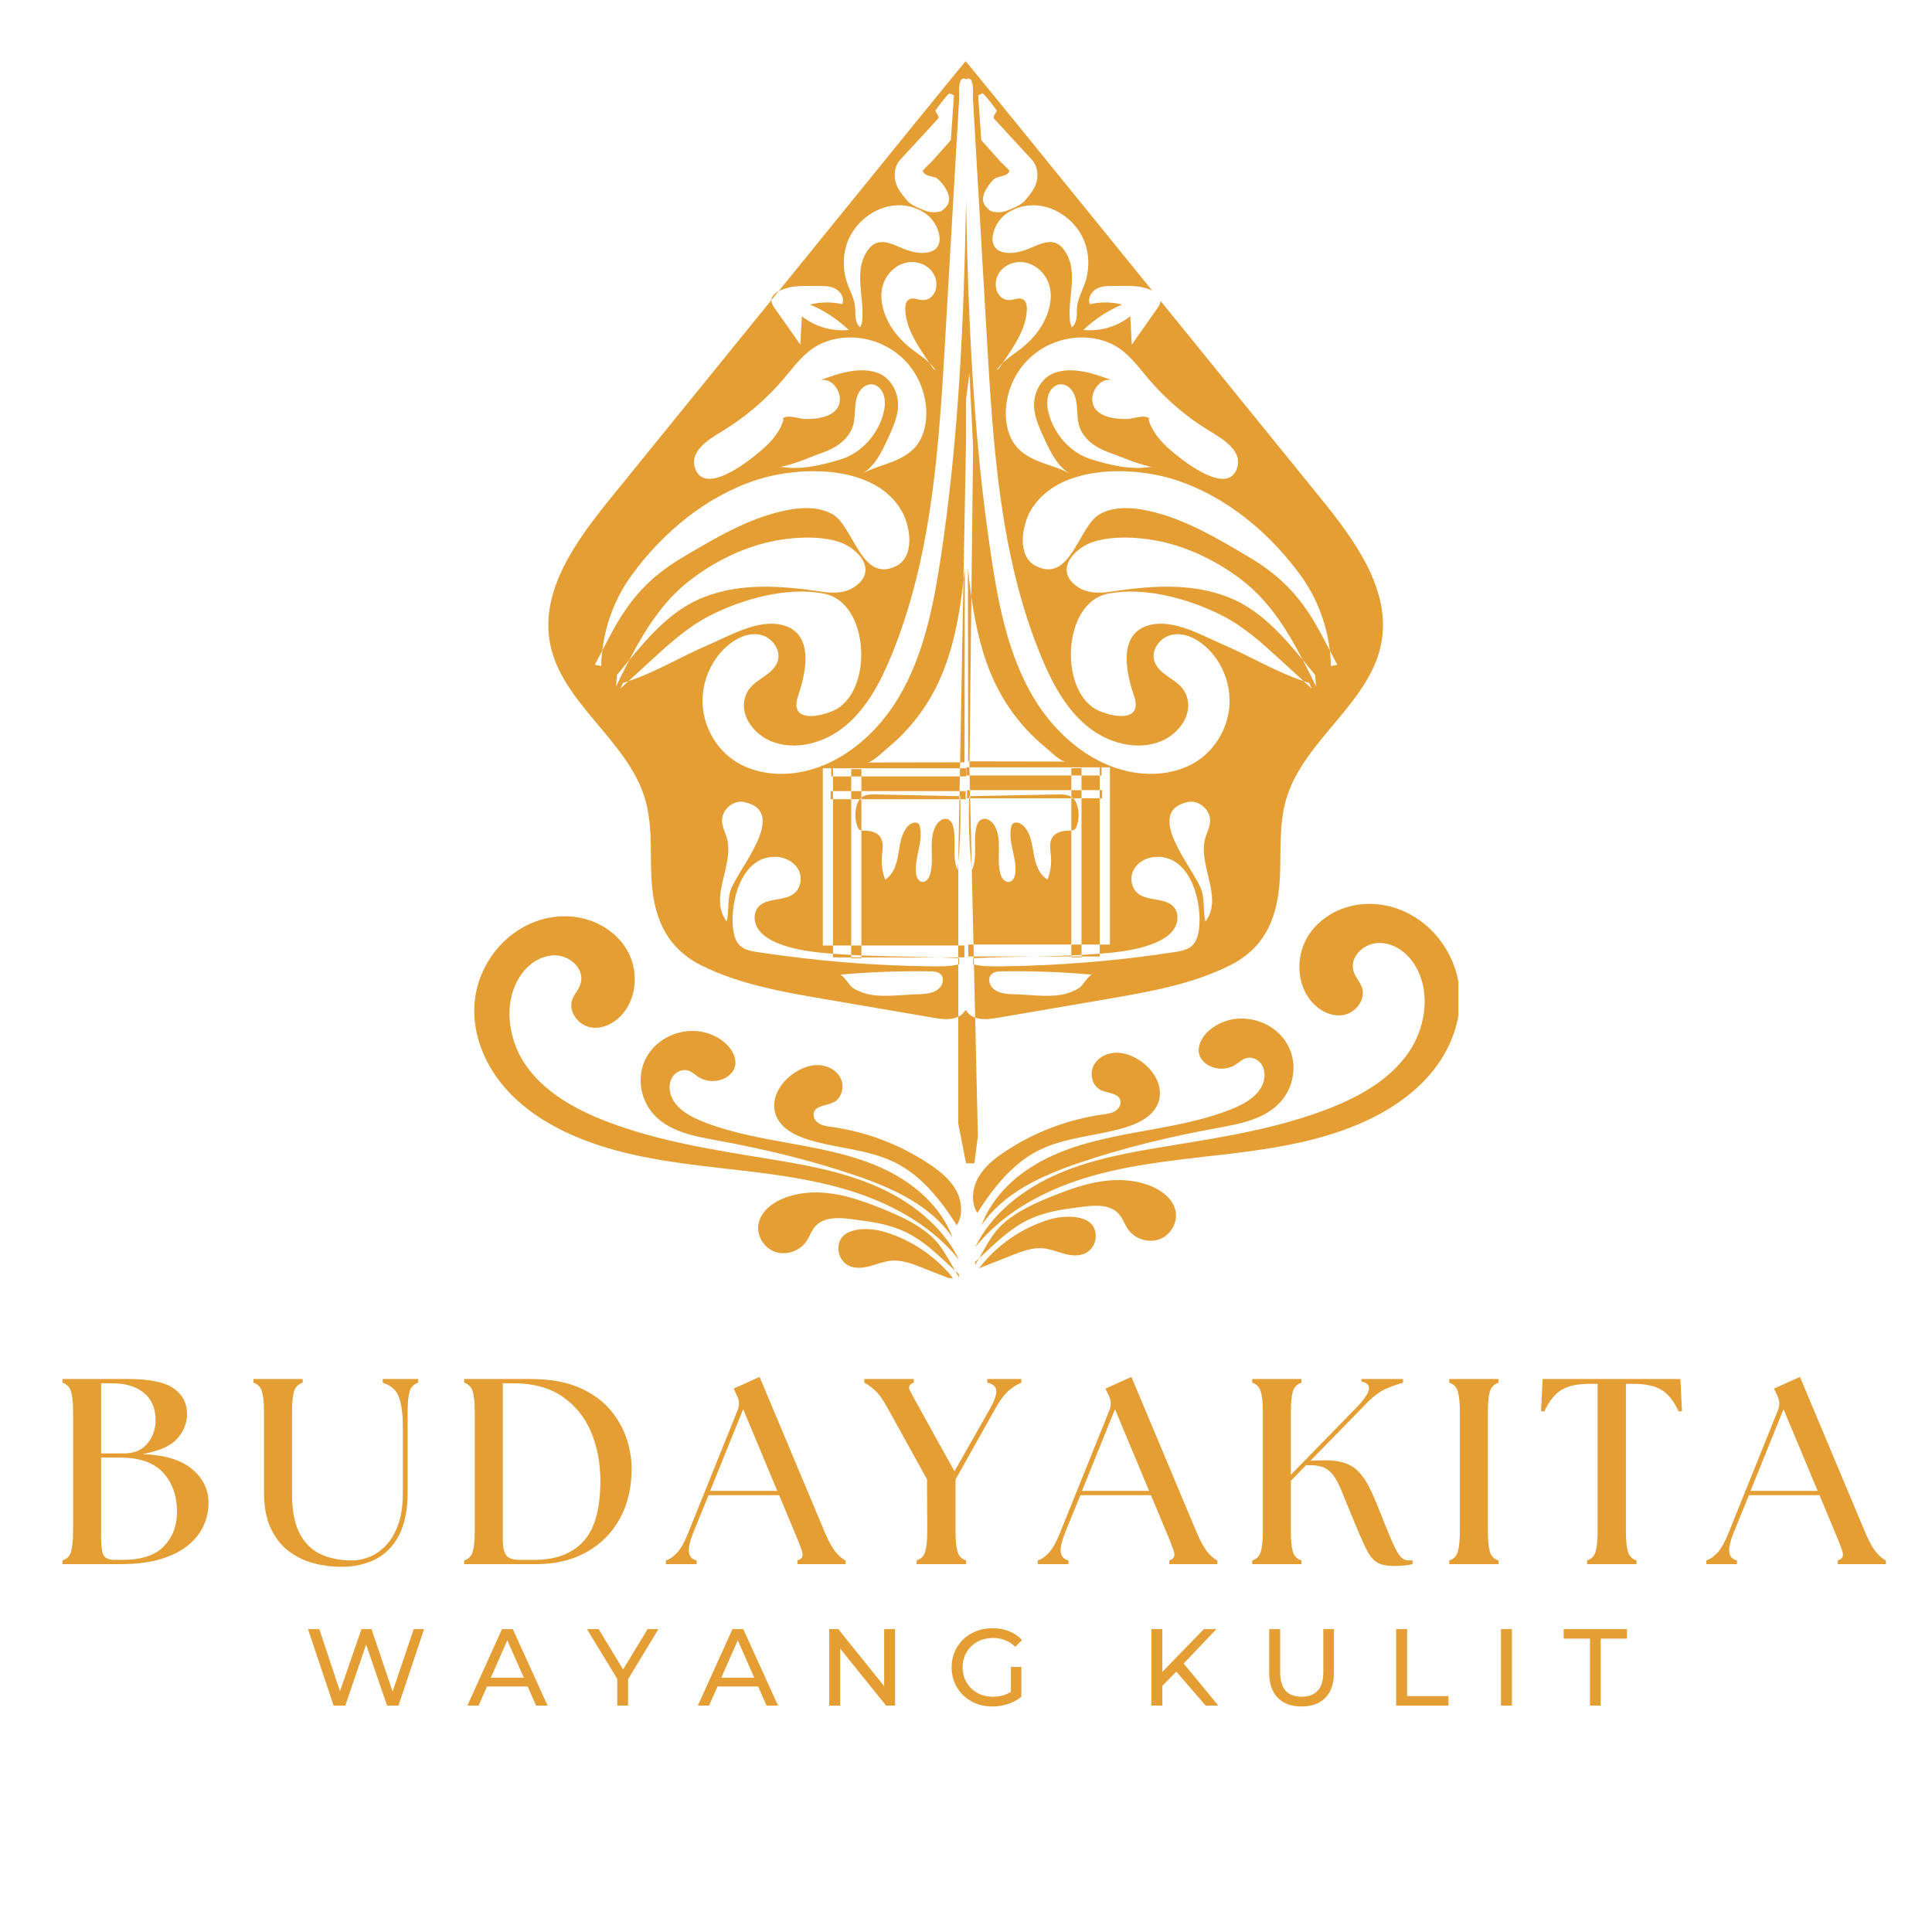 <svg xmlns="http://www.w3.org/2000/svg" xmlns:xlink="http://www.w3.org/1999/xlink" width="500" zoomAndPan="magnify" viewBox="0 0 375 375" height="500" preserveAspectRatio="xMidYMid meet" version="1.2"><defs><clipPath id="245d9e35d1"><rect x="0" width="362" y="0" height="52"/></clipPath><clipPath id="9ceaf79221"><rect x="0" width="268" y="0" height="27"/></clipPath><clipPath id="e14a67ffd4"><path d="M 106 11.832 L 269 11.832 L 269 198 L 106 198 Z M 106 11.832 "/></clipPath><clipPath id="099f01973d"><path d="M 162 238 L 186 238 L 186 248.082 L 162 248.082 Z M 162 238 "/></clipPath><clipPath id="c55f43fe30"><path d="M 189 175 L 283.07 175 L 283.07 243 L 189 243 Z M 189 175 "/></clipPath></defs><g id="67db3b9af9"><g transform="matrix(1,0,0,1,9,263)"><g clip-path="url(#245d9e35d1)"><g style="fill:#e49e33;fill-opacity:1;"><g transform="translate(0.716, 40.6)"><path style="stroke:none" d="M 2.406 0 L 2.406 -0.719 C 3.27 -0.988 3.828 -1.562 4.078 -2.438 C 4.336 -3.312 4.469 -4.672 4.469 -6.516 L 4.469 -29.406 C 4.469 -31.258 4.336 -32.617 4.078 -33.484 C 3.828 -34.359 3.27 -34.938 2.406 -35.219 L 2.406 -35.938 L 15.094 -35.938 C 19.301 -35.938 22.27 -35.328 24 -34.109 C 25.727 -32.891 26.594 -31.238 26.594 -29.156 C 26.594 -27.406 25.957 -25.812 24.688 -24.375 C 23.426 -22.938 21.164 -21.93 17.906 -21.359 C 22.156 -21.211 25.348 -20.266 27.484 -18.516 C 29.617 -16.773 30.707 -14.625 30.75 -12.062 C 30.781 -10.551 30.488 -9.078 29.875 -7.641 C 29.258 -6.203 28.273 -4.91 26.922 -3.766 C 25.566 -2.617 23.785 -1.703 21.578 -1.016 C 19.367 -0.336 16.691 0 13.547 0 Z M 9.906 -5.281 C 9.906 -3.438 10.078 -2.234 10.422 -1.672 C 10.766 -1.109 11.484 -0.828 12.578 -0.828 L 14.016 -0.828 C 17.711 -0.828 20.406 -1.707 22.094 -3.469 C 23.789 -5.227 24.641 -7.457 24.641 -10.156 C 24.641 -13.238 23.75 -15.766 21.969 -17.734 C 20.188 -19.703 17.379 -20.688 13.547 -20.688 L 9.906 -20.688 Z M 9.906 -21.5 L 14.469 -21.5 C 16.352 -21.5 17.828 -22.133 18.891 -23.406 C 19.953 -24.676 20.484 -26.195 20.484 -27.969 C 20.484 -30.227 19.727 -31.984 18.219 -33.234 C 16.719 -34.484 14.648 -35.109 12.016 -35.109 L 9.906 -35.109 Z M 9.906 -21.5 "/></g></g><g style="fill:#e49e33;fill-opacity:1;"><g transform="translate(38.29, 40.6)"><path style="stroke:none" d="M 18.938 0.516 C 17.094 0.516 15.281 0.273 13.5 -0.203 C 11.719 -0.68 10.109 -1.477 8.672 -2.594 C 7.234 -3.707 6.086 -5.188 5.234 -7.031 C 4.379 -8.875 3.953 -11.188 3.953 -13.969 L 3.953 -29.406 C 3.953 -31.258 3.82 -32.617 3.562 -33.484 C 3.312 -34.359 2.758 -34.938 1.906 -35.219 L 1.906 -35.938 L 11.453 -35.938 L 11.453 -35.219 C 10.586 -34.938 10.023 -34.359 9.766 -33.484 C 9.516 -32.617 9.391 -31.258 9.391 -29.406 L 9.391 -13.547 C 9.391 -10.43 9.867 -7.93 10.828 -6.047 C 11.785 -4.172 13.133 -2.812 14.875 -1.969 C 16.625 -1.133 18.664 -0.719 21 -0.719 C 22.094 -0.719 23.211 -0.938 24.359 -1.375 C 25.504 -1.82 26.57 -2.551 27.562 -3.562 C 28.551 -4.57 29.352 -5.914 29.969 -7.594 C 30.594 -9.27 30.906 -11.359 30.906 -13.859 L 30.906 -26.328 C 30.906 -28.422 30.766 -30.066 30.484 -31.266 C 30.211 -32.461 29.785 -33.348 29.203 -33.922 C 28.617 -34.504 27.883 -34.938 27 -35.219 L 27 -35.938 L 33.875 -35.938 L 33.875 -35.219 C 33.02 -34.938 32.461 -34.359 32.203 -33.484 C 31.953 -32.617 31.828 -31.258 31.828 -29.406 L 31.828 -13.969 C 31.828 -10.539 31.27 -7.754 30.156 -5.609 C 29.039 -3.473 27.516 -1.914 25.578 -0.938 C 23.648 0.031 21.438 0.516 18.938 0.516 Z M 18.938 0.516 "/></g></g><g style="fill:#e49e33;fill-opacity:1;"><g transform="translate(78.686, 40.6)"><path style="stroke:none" d="M 2.406 0 L 2.406 -0.719 C 3.27 -0.988 3.828 -1.562 4.078 -2.438 C 4.336 -3.312 4.469 -4.672 4.469 -6.516 L 4.469 -29.406 C 4.469 -31.258 4.336 -32.617 4.078 -33.484 C 3.828 -34.359 3.27 -34.938 2.406 -35.219 L 2.406 -35.938 L 15.25 -35.938 C 18.938 -35.938 22.035 -35.406 24.547 -34.344 C 27.066 -33.281 29.078 -31.883 30.578 -30.156 C 32.086 -28.426 33.188 -26.551 33.875 -24.531 C 34.562 -22.508 34.906 -20.562 34.906 -18.688 C 34.938 -14.988 34.191 -11.734 32.672 -8.922 C 31.148 -6.117 28.992 -3.93 26.203 -2.359 C 23.41 -0.785 20.133 0 16.375 0 Z M 9.906 -4.562 C 9.906 -3.363 10.109 -2.441 10.516 -1.797 C 10.93 -1.148 11.844 -0.828 13.25 -0.828 L 16.016 -0.828 C 20.148 -0.828 23.32 -2.016 25.531 -4.391 C 27.738 -6.766 28.844 -10.691 28.844 -16.172 C 28.844 -19.691 28.227 -22.879 27 -25.734 C 25.77 -28.598 23.91 -30.875 21.422 -32.562 C 18.941 -34.258 15.785 -35.109 11.953 -35.109 L 9.906 -35.109 Z M 9.906 -4.562 "/></g></g><g style="fill:#e49e33;fill-opacity:1;"><g transform="translate(121.341, 40.6)"><path style="stroke:none" d="M -1.078 0 L -1.078 -0.719 C -0.285 -0.988 0.457 -1.516 1.156 -2.297 C 1.852 -3.086 2.547 -4.344 3.234 -6.062 L 12.828 -29.875 C 13.203 -30.832 13.172 -31.754 12.734 -32.641 L 12.062 -34.078 L 17.094 -36.344 L 29.828 -6 C 30.547 -4.32 31.238 -3.086 31.906 -2.297 C 32.57 -1.516 33.195 -0.988 33.781 -0.719 L 33.781 0 L 24.438 0 L 24.438 -0.719 C 25.289 -0.988 25.602 -1.516 25.375 -2.297 C 25.156 -3.086 24.688 -4.32 23.969 -6 L 20.891 -13.391 L 7.188 -13.391 L 4.203 -6.062 C 3.523 -4.344 3.254 -3.07 3.391 -2.25 C 3.523 -1.438 4.02 -0.926 4.875 -0.719 L 4.875 0 Z M 7.5 -14.219 L 20.531 -14.219 L 13.906 -30.078 Z M 7.5 -14.219 "/></g></g><g style="fill:#e49e33;fill-opacity:1;"><g transform="translate(159.479, 40.6)"><path style="stroke:none" d="M 9.438 0 L 9.438 -0.719 C 10.301 -0.988 10.859 -1.562 11.109 -2.438 C 11.367 -3.312 11.5 -4.672 11.5 -6.516 L 11.453 -16.469 L 3.844 -30.234 C 2.988 -31.836 2.16 -33 1.359 -33.719 C 0.555 -34.438 -0.133 -34.938 -0.719 -35.219 L -0.719 -35.938 L 8.875 -35.938 L 8.875 -35.219 C 8.02 -34.938 7.77 -34.438 8.125 -33.719 C 8.488 -33 9.117 -31.836 10.016 -30.234 L 16.781 -18.016 L 23.719 -30.234 C 24.602 -31.836 24.992 -33.016 24.891 -33.766 C 24.785 -34.523 24.207 -35.008 23.156 -35.219 L 23.156 -35.938 L 29.766 -35.938 L 29.766 -35.219 C 29.016 -34.938 28.211 -34.438 27.359 -33.719 C 26.504 -33 25.629 -31.836 24.734 -30.234 L 16.984 -16.422 L 16.984 -6.516 C 16.984 -4.672 17.113 -3.312 17.375 -2.438 C 17.633 -1.562 18.191 -0.988 19.047 -0.719 L 19.047 0 Z M 9.438 0 "/></g></g><g style="fill:#e49e33;fill-opacity:1;"><g transform="translate(193.511, 40.6)"><path style="stroke:none" d="M -1.078 0 L -1.078 -0.719 C -0.285 -0.988 0.457 -1.516 1.156 -2.297 C 1.852 -3.086 2.547 -4.344 3.234 -6.062 L 12.828 -29.875 C 13.203 -30.832 13.172 -31.754 12.734 -32.641 L 12.062 -34.078 L 17.094 -36.344 L 29.828 -6 C 30.547 -4.32 31.238 -3.086 31.906 -2.297 C 32.57 -1.516 33.195 -0.988 33.781 -0.719 L 33.781 0 L 24.438 0 L 24.438 -0.719 C 25.289 -0.988 25.602 -1.516 25.375 -2.297 C 25.156 -3.086 24.688 -4.32 23.969 -6 L 20.891 -13.391 L 7.188 -13.391 L 4.203 -6.062 C 3.523 -4.344 3.254 -3.07 3.391 -2.25 C 3.523 -1.438 4.02 -0.926 4.875 -0.719 L 4.875 0 Z M 7.5 -14.219 L 20.531 -14.219 L 13.906 -30.078 Z M 7.5 -14.219 "/></g></g><g style="fill:#e49e33;fill-opacity:1;"><g transform="translate(231.649, 40.6)"><path style="stroke:none" d="M 2.406 0 L 2.406 -0.719 C 3.27 -0.988 3.828 -1.562 4.078 -2.438 C 4.336 -3.312 4.469 -4.672 4.469 -6.516 L 4.469 -29.406 C 4.469 -31.258 4.336 -32.617 4.078 -33.484 C 3.828 -34.359 3.27 -34.938 2.406 -35.219 L 2.406 -35.938 L 11.953 -35.938 L 11.953 -35.219 C 11.098 -34.938 10.539 -34.359 10.281 -33.484 C 10.031 -32.617 9.906 -31.258 9.906 -29.406 L 9.906 -17.344 L 22.375 -30.125 C 24.02 -31.801 24.91 -33.055 25.047 -33.891 C 25.18 -34.734 24.703 -35.242 23.609 -35.422 L 23.609 -35.938 L 31.672 -35.938 L 31.672 -35.219 C 30.641 -34.938 29.535 -34.539 28.359 -34.031 C 27.18 -33.52 25.941 -32.598 24.641 -31.266 L 13.703 -20.062 L 14.984 -20.125 C 16.898 -20.227 18.484 -20.125 19.734 -19.812 C 20.984 -19.5 22.023 -18.941 22.859 -18.141 C 23.703 -17.336 24.461 -16.25 25.141 -14.875 C 25.828 -13.508 26.566 -11.801 27.359 -9.75 C 28.379 -7.145 29.18 -5.203 29.766 -3.922 C 30.348 -2.641 30.852 -1.785 31.281 -1.359 C 31.707 -0.93 32.195 -0.719 32.75 -0.719 C 32.883 -0.719 33.008 -0.719 33.125 -0.719 C 33.25 -0.719 33.379 -0.734 33.516 -0.766 L 33.516 0 C 32.93 0.133 32.336 0.227 31.734 0.281 C 31.141 0.332 30.57 0.359 30.031 0.359 C 28.969 0.359 28.094 0.242 27.406 0.016 C 26.719 -0.203 26.125 -0.609 25.625 -1.203 C 25.133 -1.805 24.625 -2.688 24.094 -3.844 C 23.562 -5.008 22.906 -6.535 22.125 -8.422 C 21.301 -10.398 20.613 -12.082 20.062 -13.469 C 19.52 -14.852 18.984 -15.961 18.453 -16.797 C 17.922 -17.641 17.297 -18.25 16.578 -18.625 C 15.859 -19.008 14.914 -19.203 13.75 -19.203 L 12.828 -19.203 L 9.906 -16.172 L 9.906 -6.516 C 9.906 -4.672 10.031 -3.312 10.281 -2.438 C 10.539 -1.562 11.098 -0.988 11.953 -0.719 L 11.953 0 Z M 2.406 0 "/></g></g><g style="fill:#e49e33;fill-opacity:1;"><g transform="translate(269.89, 40.6)"><path style="stroke:none" d="M 2.406 0 L 2.406 -0.719 C 3.27 -0.988 3.828 -1.562 4.078 -2.438 C 4.336 -3.312 4.469 -4.672 4.469 -6.516 L 4.469 -29.406 C 4.469 -31.258 4.336 -32.617 4.078 -33.484 C 3.828 -34.359 3.27 -34.938 2.406 -35.219 L 2.406 -35.938 L 11.953 -35.938 L 11.953 -35.219 C 11.098 -34.938 10.539 -34.359 10.281 -33.484 C 10.031 -32.617 9.906 -31.258 9.906 -29.406 L 9.906 -6.516 C 9.906 -4.672 10.031 -3.312 10.281 -2.438 C 10.539 -1.562 11.098 -0.988 11.953 -0.719 L 11.953 0 Z M 2.406 0 "/></g></g><g style="fill:#e49e33;fill-opacity:1;"><g transform="translate(289.396, 40.6)"><path style="stroke:none" d="M 9.656 0 L 9.656 -0.719 C 10.508 -0.988 11.062 -1.562 11.312 -2.438 C 11.57 -3.312 11.703 -4.672 11.703 -6.516 L 11.703 -35 L 10.109 -35 C 7.816 -35 6.02 -34.613 4.719 -33.844 C 3.414 -33.082 2.285 -31.672 1.328 -29.609 L 0.719 -29.719 L 1.031 -35.938 L 27.766 -35.938 L 28.078 -29.719 L 27.453 -29.609 C 26.492 -31.672 25.363 -33.082 24.062 -33.844 C 22.77 -34.613 20.977 -35 18.688 -35 L 17.188 -35 L 17.188 -6.516 C 17.188 -4.672 17.316 -3.312 17.578 -2.438 C 17.836 -1.562 18.395 -0.988 19.25 -0.719 L 19.25 0 Z M 9.656 0 "/></g></g><g style="fill:#e49e33;fill-opacity:1;"><g transform="translate(323.274, 40.6)"><path style="stroke:none" d="M -1.078 0 L -1.078 -0.719 C -0.285 -0.988 0.457 -1.516 1.156 -2.297 C 1.852 -3.086 2.547 -4.344 3.234 -6.062 L 12.828 -29.875 C 13.203 -30.832 13.172 -31.754 12.734 -32.641 L 12.062 -34.078 L 17.094 -36.344 L 29.828 -6 C 30.547 -4.32 31.238 -3.086 31.906 -2.297 C 32.57 -1.516 33.195 -0.988 33.781 -0.719 L 33.781 0 L 24.438 0 L 24.438 -0.719 C 25.289 -0.988 25.602 -1.516 25.375 -2.297 C 25.156 -3.086 24.688 -4.32 23.969 -6 L 20.891 -13.391 L 7.188 -13.391 L 4.203 -6.062 C 3.523 -4.344 3.254 -3.07 3.391 -2.25 C 3.523 -1.438 4.02 -0.926 4.875 -0.719 L 4.875 0 Z M 7.5 -14.219 L 20.531 -14.219 L 13.906 -30.078 Z M 7.5 -14.219 "/></g></g></g></g><g transform="matrix(1,0,0,1,57,311)"><g clip-path="url(#9ceaf79221)"><g style="fill:#e49e33;fill-opacity:1;"><g transform="translate(2.113, 20.054)"><path style="stroke:none" d="M 23.203 -14.844 L 18.234 0 L 16.016 0 L 11.953 -11.859 L 7.906 0 L 5.641 0 L 0.672 -14.844 L 2.859 -14.844 L 6.875 -2.781 L 11.047 -14.844 L 13 -14.844 L 17.094 -2.719 L 21.188 -14.844 Z M 23.203 -14.844 "/></g></g><g style="fill:#e49e33;fill-opacity:1;"><g transform="translate(33.737, 20.054)"><path style="stroke:none" d="M 11.688 -3.703 L 3.797 -3.703 L 2.156 0 L -0.016 0 L 6.703 -14.844 L 8.797 -14.844 L 15.547 0 L 13.312 0 Z M 10.938 -5.406 L 7.734 -12.672 L 4.531 -5.406 Z M 10.938 -5.406 "/></g></g><g style="fill:#e49e33;fill-opacity:1;"><g transform="translate(57.004, 20.054)"><path style="stroke:none" d="M 7.906 -5.125 L 7.906 0 L 5.812 0 L 5.812 -5.172 L -0.078 -14.844 L 2.188 -14.844 L 6.938 -7.016 L 11.703 -14.844 L 13.797 -14.844 Z M 7.906 -5.125 "/></g></g><g style="fill:#e49e33;fill-opacity:1;"><g transform="translate(78.469, 20.054)"><path style="stroke:none" d="M 11.688 -3.703 L 3.797 -3.703 L 2.156 0 L -0.016 0 L 6.703 -14.844 L 8.797 -14.844 L 15.547 0 L 13.312 0 Z M 10.938 -5.406 L 7.734 -12.672 L 4.531 -5.406 Z M 10.938 -5.406 "/></g></g><g style="fill:#e49e33;fill-opacity:1;"><g transform="translate(101.737, 20.054)"><path style="stroke:none" d="M 14.984 -14.844 L 14.984 0 L 13.25 0 L 4.344 -11.062 L 4.344 0 L 2.219 0 L 2.219 -14.844 L 3.969 -14.844 L 12.875 -3.781 L 12.875 -14.844 Z M 14.984 -14.844 "/></g></g><g style="fill:#e49e33;fill-opacity:1;"><g transform="translate(126.701, 20.054)"><path style="stroke:none" d="M 12.516 -7.5 L 14.547 -7.5 L 14.547 -1.719 C 13.805 -1.113 12.945 -0.645 11.969 -0.312 C 11 0.008 9.984 0.172 8.922 0.172 C 7.422 0.172 6.07 -0.156 4.875 -0.812 C 3.676 -1.469 2.734 -2.375 2.047 -3.531 C 1.359 -4.688 1.016 -5.984 1.016 -7.422 C 1.016 -8.859 1.359 -10.156 2.047 -11.312 C 2.734 -12.477 3.68 -13.383 4.891 -14.031 C 6.098 -14.688 7.457 -15.016 8.969 -15.016 C 10.156 -15.016 11.234 -14.816 12.203 -14.422 C 13.172 -14.035 13.992 -13.469 14.672 -12.719 L 13.359 -11.406 C 12.172 -12.551 10.734 -13.125 9.047 -13.125 C 7.922 -13.125 6.91 -12.879 6.016 -12.391 C 5.117 -11.898 4.414 -11.219 3.906 -10.344 C 3.395 -9.477 3.141 -8.504 3.141 -7.422 C 3.141 -6.348 3.395 -5.375 3.906 -4.5 C 4.414 -3.633 5.117 -2.953 6.016 -2.453 C 6.91 -1.961 7.914 -1.719 9.031 -1.719 C 10.363 -1.719 11.523 -2.035 12.516 -2.672 Z M 12.516 -7.5 "/></g></g><g style="fill:#e49e33;fill-opacity:1;"><g transform="translate(150.817, 20.054)"><path style="stroke:none" d=""/></g></g><g style="fill:#e49e33;fill-opacity:1;"><g transform="translate(164.265, 20.054)"><path style="stroke:none" d="M 7.062 -6.594 L 4.344 -3.844 L 4.344 0 L 2.219 0 L 2.219 -14.844 L 4.344 -14.844 L 4.344 -6.547 L 12.406 -14.844 L 14.828 -14.844 L 8.484 -8.156 L 15.219 0 L 12.75 0 Z M 7.062 -6.594 "/></g></g><g style="fill:#e49e33;fill-opacity:1;"><g transform="translate(187.257, 20.054)"><path style="stroke:none" d="M 8.375 0.172 C 6.395 0.172 4.852 -0.391 3.75 -1.516 C 2.645 -2.648 2.094 -4.281 2.094 -6.406 L 2.094 -14.844 L 4.219 -14.844 L 4.219 -6.484 C 4.219 -3.305 5.609 -1.719 8.391 -1.719 C 9.754 -1.719 10.797 -2.109 11.516 -2.891 C 12.234 -3.68 12.594 -4.879 12.594 -6.484 L 12.594 -14.844 L 14.656 -14.844 L 14.656 -6.406 C 14.656 -4.27 14.102 -2.641 13 -1.516 C 11.895 -0.391 10.352 0.172 8.375 0.172 Z M 8.375 0.172 "/></g></g><g style="fill:#e49e33;fill-opacity:1;"><g transform="translate(211.776, 20.054)"><path style="stroke:none" d="M 2.219 -14.844 L 4.344 -14.844 L 4.344 -1.844 L 12.375 -1.844 L 12.375 0 L 2.219 0 Z M 2.219 -14.844 "/></g></g><g style="fill:#e49e33;fill-opacity:1;"><g transform="translate(232.116, 20.054)"><path style="stroke:none" d="M 2.219 -14.844 L 4.344 -14.844 L 4.344 0 L 2.219 0 Z M 2.219 -14.844 "/></g></g><g style="fill:#e49e33;fill-opacity:1;"><g transform="translate(246.434, 20.054)"><path style="stroke:none" d="M 5.172 -13 L 0.078 -13 L 0.078 -14.844 L 12.359 -14.844 L 12.359 -13 L 7.266 -13 L 7.266 0 L 5.172 0 Z M 5.172 -13 "/></g></g></g></g><path style=" stroke:none;fill-rule:nonzero;fill:#e49e33;fill-opacity:1;" d="M 187.43 196.012 C 187.184 196.426 186.859 196.789 186.445 197.086 C 186.305 197.184 186.148 197.262 185.996 197.34 L 185.996 218.07 L 187.512 225.801 L 189.129 225.801 L 189.805 220.488 L 189.277 197.52 C 188.977 197.406 188.688 197.273 188.422 197.086 C 188.004 196.789 187.684 196.426 187.43 196.012 Z M 187.43 196.012 "/><path style=" stroke:none;fill-rule:nonzero;fill:#e49e33;fill-opacity:1;" d="M 161.684 155.133 L 165.219 155.133 L 165.219 183.52 L 161.684 183.52 Z M 161.684 155.133 "/><path style=" stroke:none;fill-rule:nonzero;fill:#e49e33;fill-opacity:1;" d="M 207.945 161.215 C 207.73 161.238 207.512 161.238 207.301 161.242 C 206.223 161.25 205.059 161.543 204.406 162.348 C 203.551 163.406 203.875 164.883 203.988 166.207 C 204.113 167.734 203.891 169.289 203.328 170.73 C 201.594 169.703 200.977 167.645 200.645 165.754 C 200.316 163.863 200.078 161.824 198.738 160.371 C 198.172 159.758 197.043 159.324 196.508 159.965 C 196.355 160.145 196.293 160.371 196.25 160.598 C 195.656 163.555 197.422 166.551 197.059 169.539 C 196.973 170.242 196.629 171.062 195.879 171.176 C 195.02 171.309 194.402 170.414 194.184 169.629 C 193.336 166.602 194.602 163.168 193.102 160.367 C 192.625 159.484 191.586 158.648 190.609 159.023 C 189.926 159.285 189.613 160.02 189.469 160.691 C 188.887 163.398 189.801 166.348 188.645 168.891 C 188.633 168.777 188.625 168.664 188.617 168.551 L 188.953 183.336 L 207.945 183.336 Z M 207.945 161.215 "/><path style=" stroke:none;fill-rule:nonzero;fill:#e49e33;fill-opacity:1;" d="M 161.684 150.703 L 165.219 150.703 L 165.219 153.547 L 161.684 153.547 Z M 161.684 150.703 "/><path style=" stroke:none;fill-rule:nonzero;fill:#e49e33;fill-opacity:1;" d="M 209.918 154.953 L 213.453 154.953 L 213.453 183.336 L 209.918 183.336 Z M 209.918 154.953 "/><path style=" stroke:none;fill-rule:nonzero;fill:#e49e33;fill-opacity:1;" d="M 209.918 150.523 L 213.453 150.523 L 213.453 153.367 L 209.918 153.367 Z M 209.918 150.523 "/><path style=" stroke:none;fill-rule:nonzero;fill:#e49e33;fill-opacity:1;" d="M 185.074 160.691 C 184.934 160.02 184.637 159.285 183.98 159.023 C 183.043 158.648 182.051 159.484 181.598 160.367 C 180.156 163.168 181.371 166.602 180.559 169.629 C 180.348 170.414 179.758 171.309 178.938 171.176 C 178.219 171.062 177.891 170.242 177.809 169.539 C 177.461 166.551 179.148 163.555 178.582 160.598 C 178.539 160.371 178.48 160.145 178.332 159.965 C 177.82 159.324 176.742 159.758 176.199 160.371 C 174.914 161.824 174.688 163.863 174.371 165.754 C 174.059 167.645 173.465 169.703 171.801 170.73 C 171.27 169.289 171.051 167.734 171.172 166.207 C 171.281 164.883 171.594 163.406 170.773 162.348 C 170.148 161.543 169.035 161.25 168 161.242 C 167.734 161.238 167.449 161.234 167.195 161.176 L 167.195 183.516 L 185.996 183.516 L 185.996 167.367 C 185.949 167.875 185.914 168.387 185.863 168.891 C 184.758 166.348 185.629 163.398 185.074 160.691 Z M 185.074 160.691 "/><g clip-rule="nonzero" clip-path="url(#e14a67ffd4)"><path style=" stroke:none;fill-rule:nonzero;fill:#e49e33;fill-opacity:1;" d="M 256.234 96.57 C 247.875 86.281 236.434 72.172 225.273 58.418 C 225.273 58.477 225.27 58.531 225.254 58.59 C 225.156 59.098 224.859 59.535 224.562 59.953 C 222.938 62.266 221.309 64.578 219.68 66.891 C 219.582 65.059 219.484 63.223 219.387 61.391 C 216.824 63.41 213.492 64.379 210.273 64.043 C 212.473 61.957 215.035 60.277 217.809 59.109 C 215.762 58.598 213.602 58.574 211.543 59.039 C 211.031 57.887 211.879 56.5 212.996 55.969 C 214.117 55.434 215.402 55.504 216.637 55.512 C 218.055 55.52 219.48 55.434 220.883 55.613 C 221.289 55.664 221.891 55.781 222.52 55.969 C 222.895 56.082 223.277 56.223 223.633 56.391 C 204.91 33.312 187.48 11.832 187.43 11.891 C 187.387 11.832 169.883 33.398 151.121 56.531 C 151.551 56.297 152.035 56.113 152.504 55.969 C 153.133 55.781 153.734 55.664 154.137 55.613 C 155.543 55.434 156.969 55.52 158.387 55.512 C 159.617 55.504 160.91 55.434 162.027 55.969 C 163.145 56.5 163.988 57.887 163.48 59.039 C 161.422 58.574 159.262 58.598 157.215 59.109 C 159.988 60.277 162.551 61.957 164.75 64.043 C 161.535 64.379 158.203 63.41 155.637 61.391 C 155.539 63.223 155.441 65.059 155.344 66.891 C 153.715 64.578 152.09 62.266 150.461 59.953 C 150.168 59.535 149.863 59.098 149.766 58.59 C 149.746 58.465 149.738 58.344 149.746 58.223 C 138.539 72.035 127.027 86.23 118.629 96.57 C 111.891 104.859 104.762 114.594 106.777 124.941 C 108.996 136.355 121.516 143.535 125.059 154.605 C 125.094 154.707 125.125 154.809 125.156 154.91 C 126.633 159.773 126.215 164.953 126.422 170.016 C 126.723 177.523 128.996 183.816 136.117 187.371 C 143.562 191.09 151.949 192.535 160.121 193.938 C 167.156 195.141 174.195 196.348 181.23 197.551 C 182.824 197.824 184.602 198.051 185.996 197.34 L 185.996 187.211 C 184.383 187.578 182.703 187.586 181.043 187.57 C 169.668 187.457 158.305 186.531 147.066 184.805 C 145.828 184.617 144.504 184.375 143.605 183.523 C 142.777 182.734 142.465 181.566 142.312 180.445 C 141.594 175.219 143.922 165.711 150.984 166.34 C 152.672 166.492 154.316 167.457 155.043 168.953 C 155.77 170.445 155.422 172.43 154.098 173.457 C 152.703 174.543 150.629 174.453 148.957 174.977 C 148.277 175.191 147.66 175.508 147.188 176.051 C 146.176 177.207 146.305 179.027 147.148 180.309 C 147.988 181.586 149.391 182.414 150.824 183.012 C 153.758 184.238 156.957 184.695 160.133 184.996 C 160.645 185.043 161.164 185.074 161.684 185.117 L 161.684 183.516 L 159.707 183.516 L 159.707 149.117 L 186.332 149.117 L 186.355 147.969 C 180.336 147.98 174.316 147.988 168.301 148 C 169.352 148 171.516 145.809 172.316 145.156 C 173.641 144.062 174.891 142.875 176.051 141.605 C 178.422 139.008 180.414 136.066 181.938 132.898 C 184.965 126.598 186.211 119.672 187.004 112.773 L 187.512 85.297 L 187.512 77.445 L 188.168 72.434 L 188.875 86.816 L 188.543 115.84 C 189.363 121.648 190.648 127.406 193.203 132.719 C 194.727 135.887 196.719 138.828 199.086 141.426 C 200.25 142.695 201.496 143.883 202.824 144.973 C 203.621 145.629 205.789 147.816 206.836 147.82 C 200.621 147.809 194.402 147.797 188.184 147.785 L 188.172 148.938 L 215.434 148.938 L 215.434 183.336 L 213.457 183.336 L 213.457 185.109 C 213.938 185.07 214.414 185.039 214.891 184.996 C 218.066 184.695 221.27 184.238 224.199 183.012 C 225.633 182.414 227.035 181.586 227.879 180.309 C 228.719 179.027 228.848 177.207 227.84 176.051 C 227.363 175.508 226.75 175.191 226.066 174.977 C 224.395 174.453 222.32 174.543 220.926 173.457 C 219.598 172.43 219.258 170.445 219.984 168.953 C 220.711 167.457 222.352 166.492 224.043 166.34 C 231.102 165.711 233.43 175.219 232.711 180.445 C 232.555 181.566 232.246 182.734 231.418 183.523 C 230.516 184.375 229.195 184.617 227.957 184.805 C 216.719 186.531 205.355 187.457 193.98 187.57 C 192.324 187.586 190.652 187.578 189.043 187.211 L 189.277 197.52 C 190.602 198 192.191 197.797 193.633 197.551 C 200.668 196.348 207.707 195.141 214.742 193.938 C 222.914 192.535 231.305 191.09 238.746 187.371 C 245.867 183.816 248.141 177.523 248.441 170.016 C 248.648 164.953 248.234 159.773 249.707 154.91 C 249.738 154.809 249.77 154.707 249.805 154.605 C 253.348 143.535 265.867 136.355 268.086 124.941 C 270.102 114.594 262.973 104.859 256.234 96.57 Z M 180.531 188.535 C 181.336 188.547 182.25 188.621 182.734 189.277 C 183.129 189.812 183.082 190.59 182.773 191.18 C 181.961 192.73 179.918 192.957 178.199 192.988 C 175.227 193.047 171.824 193.582 168.906 193.059 C 167.742 192.852 166.484 192.359 165.48 191.723 C 164.961 191.391 163.582 189.133 163.039 189.184 C 168.855 188.656 174.695 188.441 180.531 188.535 Z M 209.543 191.723 C 208.539 192.359 207.281 192.852 206.117 193.059 C 203.199 193.582 199.797 193.047 196.824 192.988 C 195.105 192.957 193.062 192.73 192.25 191.18 C 191.941 190.59 191.895 189.812 192.289 189.277 C 192.773 188.621 193.691 188.547 194.492 188.535 C 200.328 188.441 206.168 188.656 211.98 189.184 C 211.441 189.133 210.062 191.391 209.543 191.723 Z M 217.23 67.602 C 219.727 69.301 221.496 71.945 223.531 74.242 C 226.836 77.984 230.711 81.199 234.906 83.734 C 237.363 85.219 241.543 87.664 239.973 91.234 C 237.93 95.867 230.133 89.789 228.078 88.113 C 225.906 86.344 223.773 84.277 222.918 81.41 L 223.117 81.371 C 222.645 80.301 219.742 81.297 218.93 81.324 C 216.555 81.402 212.477 81 212.031 77.945 C 211.727 75.879 213.637 73.211 215.844 73.816 C 212.512 72.559 208.426 71.148 204.883 72.301 C 201.879 73.277 200.309 76.695 200.789 79.762 C 201.086 81.637 201.879 83.371 202.664 85.078 C 203.922 87.816 205.355 90.746 207.922 92.078 C 206.129 91.031 204.125 90.5 202.195 89.777 C 200.27 89.059 198.336 88.082 197.047 86.391 C 195.898 84.883 195.359 82.926 195.246 80.984 C 195.02 76.973 196.578 72.926 199.25 70.102 C 201.922 67.277 205.645 65.672 209.398 65.512 C 212.129 65.395 214.93 66.035 217.23 67.602 Z M 223.918 90.73 L 223.301 90.629 C 219.52 91.258 215.422 90.266 211.797 89.152 C 207.809 87.922 204.625 84.32 203.555 80.242 C 203.137 78.656 203.07 76.801 204.098 75.543 C 204.477 75.078 204.996 74.719 205.582 74.621 C 206.324 74.496 207.102 74.809 207.656 75.332 C 208.586 76.211 208.91 77.574 209.023 78.867 C 209.137 80.156 209.094 81.48 209.48 82.715 C 210.016 84.418 211.336 85.77 212.836 86.68 C 214.492 87.688 216.383 88.172 218.137 88.91 C 219.992 89.691 221.961 90.301 223.918 90.73 Z M 198.762 58.262 C 197.895 57.531 196.77 58.289 195.805 58.254 C 194.426 58.203 193.449 57.051 193.301 55.699 C 193.023 53.191 194.875 51.293 197.203 50.922 C 199.562 50.543 201.852 51.891 203.051 53.945 C 204.816 56.977 203.75 60.777 201.992 63.543 C 200.891 65.277 199.43 66.723 197.809 67.949 C 196.73 68.766 195.582 69.52 194.609 70.461 C 194.355 70.828 194.109 71.191 193.875 71.551 L 193.391 71.902 C 193.742 71.363 194.156 70.895 194.609 70.461 C 196.73 67.332 199.195 63.914 199.312 60.055 C 199.332 59.406 199.25 58.676 198.762 58.262 Z M 210.973 53.578 C 210.598 55.438 209.574 57.062 209.156 58.879 C 208.809 60.398 209.406 62.406 208.043 63.543 L 207.723 62.66 C 207.035 57.879 209.676 52.461 206.344 48.258 C 204.824 46.352 202.785 46.93 200.812 47.801 C 199.113 48.551 197.293 49.254 195.402 49.07 C 190.891 48.633 192.719 43.414 195.145 41.617 C 199.191 38.625 204.477 39.602 207.965 43.055 C 210.801 45.863 211.766 49.691 210.973 53.578 Z M 190.727 18.117 C 190.992 18.125 193.562 21.461 193.496 21.551 C 193.496 21.551 192.656 22.695 192.898 22.98 C 193.137 23.266 200.176 30.875 200.277 30.988 C 201.594 32.414 201.645 34.688 200.805 36.348 C 200.348 37.246 199.695 38.031 199.055 38.809 C 198.398 39.598 197.48 40.055 196.551 40.445 C 195.566 40.863 194.867 41.148 194.055 41.195 C 193.551 41.227 193.008 41.168 192.336 40.996 C 190.973 40.004 190.375 39.012 191.129 37.262 C 191.465 36.48 192.617 34.742 193.496 34.449 C 194.277 34.191 195.32 34.156 195.82 33.422 C 195.871 33.348 195.918 33.262 195.906 33.176 C 195.898 33.086 195.828 33.016 195.766 32.949 C 195.281 32.438 194.785 31.941 194.262 31.465 L 190.469 27.207 L 189.859 18.5 C 189.859 18.5 190.711 18.125 190.727 18.117 Z M 174.746 30.988 C 174.848 30.875 181.887 23.266 182.129 22.98 C 182.367 22.695 181.527 21.551 181.527 21.551 C 181.461 21.461 184.035 18.125 184.297 18.117 C 184.316 18.125 185.168 18.5 185.168 18.5 L 184.555 27.207 L 180.762 31.465 C 180.238 31.941 179.746 32.438 179.258 32.949 C 179.195 33.016 179.129 33.086 179.117 33.176 C 179.105 33.262 179.152 33.348 179.203 33.422 C 179.707 34.156 180.746 34.191 181.527 34.449 C 182.406 34.742 183.555 36.48 183.895 37.262 C 184.652 39.012 184.051 40.004 182.688 40.996 C 182.012 41.168 181.473 41.227 180.973 41.195 C 180.16 41.148 179.457 40.863 178.477 40.445 C 177.547 40.055 176.625 39.598 175.973 38.809 C 175.324 38.031 174.676 37.246 174.219 36.348 C 173.383 34.688 173.426 32.414 174.746 30.988 Z M 164.047 53.578 C 163.258 49.691 164.223 45.863 167.059 43.055 C 170.547 39.602 175.836 38.625 179.879 41.617 C 182.305 43.414 184.133 48.633 179.621 49.07 C 177.73 49.254 175.91 48.551 174.211 47.801 C 172.238 46.93 170.199 46.352 168.68 48.258 C 165.348 52.461 167.988 57.879 167.301 62.66 L 166.977 63.543 C 165.621 62.406 166.215 60.398 165.867 58.879 C 165.453 57.062 164.43 55.438 164.047 53.578 Z M 175.715 60.055 C 175.828 63.914 178.293 67.332 180.418 70.461 C 180.863 70.895 181.281 71.363 181.633 71.902 L 181.148 71.551 C 180.914 71.191 180.664 70.828 180.418 70.461 C 179.441 69.52 178.293 68.766 177.215 67.949 C 175.598 66.723 174.137 65.277 173.027 63.543 C 171.27 60.777 170.207 56.977 171.973 53.945 C 173.168 51.891 175.461 50.543 177.82 50.922 C 180.148 51.293 182.004 53.191 181.723 55.699 C 181.574 57.051 180.598 58.203 179.219 58.254 C 178.254 58.289 177.129 57.531 176.262 58.262 C 175.773 58.676 175.695 59.406 175.715 60.055 Z M 140.121 83.734 C 144.312 81.199 148.184 77.984 151.496 74.242 C 153.523 71.945 155.297 69.301 157.793 67.602 C 160.098 66.035 162.895 65.395 165.625 65.512 C 169.379 65.672 173.102 67.277 175.773 70.102 C 178.449 72.926 180.004 76.973 179.773 80.984 C 179.664 82.926 179.125 84.883 177.977 86.391 C 176.688 88.082 174.754 89.059 172.828 89.777 C 170.902 90.5 168.895 91.031 167.105 92.078 C 169.668 90.746 171.102 87.816 172.359 85.078 C 173.145 83.371 173.938 81.637 174.234 79.762 C 174.715 76.695 173.145 73.277 170.141 72.301 C 166.598 71.148 162.512 72.559 159.18 73.816 C 161.387 73.211 163.297 75.879 162.996 77.945 C 162.547 81 158.469 81.402 156.094 81.324 C 155.281 81.297 152.375 80.301 151.906 81.371 L 152.105 81.41 C 151.254 84.277 149.121 86.344 146.945 88.113 C 144.891 89.789 137.094 95.867 135.051 91.234 C 133.48 87.664 137.664 85.219 140.121 83.734 Z M 163.227 89.152 C 159.605 90.266 155.504 91.258 151.723 90.629 L 151.105 90.73 C 153.062 90.301 155.031 89.691 156.887 88.91 C 158.645 88.172 160.531 87.688 162.188 86.68 C 163.691 85.77 165.008 84.418 165.543 82.715 C 165.93 81.48 165.887 80.156 166.004 78.867 C 166.113 77.574 166.438 76.211 167.367 75.332 C 167.922 74.809 168.695 74.496 169.441 74.621 C 170.023 74.719 170.551 75.078 170.926 75.543 C 171.953 76.801 171.887 78.656 171.469 80.242 C 170.398 84.32 167.215 87.922 163.227 89.152 Z M 116.906 126.266 C 116.785 127.266 116.707 128.27 116.688 129.273 L 115.453 129.035 C 115.938 128.113 116.418 127.188 116.906 126.266 C 117.523 121.016 119.484 115.934 122.57 111.688 C 128.656 103.316 137.176 96.25 146.996 93.105 C 155.363 90.426 169.707 90.148 174.953 99.055 C 176.699 102.016 177.688 108.02 173.926 109.883 C 167.145 113.234 165.668 102.062 161.551 99.789 C 158.625 98.172 155.043 98.496 151.91 99.195 C 145.039 100.73 138.77 104.488 132.738 108.039 C 125.918 112.051 122.031 116.48 118.316 123.574 C 117.844 124.469 117.375 125.367 116.906 126.266 Z M 119.75 131.008 C 120.547 130.051 121.344 129.07 122.152 128.094 C 125.109 122.414 128.52 116.926 133.535 112.941 C 138.41 109.066 144.582 105.98 150.863 104.875 C 154.57 104.223 158.953 104.023 162.602 105.098 C 166.324 106.195 170.734 110.664 165.785 113.961 C 164.027 115.129 161.773 115.188 159.695 114.879 C 151.941 113.719 143.902 113 136.434 115.984 C 130.527 118.348 126.195 123.211 122.152 128.094 C 121.262 129.801 120.414 131.523 119.578 133.23 Z M 121.992 132.203 C 121.461 132.691 120.93 133.176 120.402 133.664 L 120.914 132.559 C 121.277 132.453 121.633 132.324 121.992 132.203 C 123.422 130.895 124.852 129.582 126.281 128.273 C 129.852 125 133.48 121.688 137.77 119.496 C 144.113 116.254 152.941 113.785 160.051 115.25 C 168.676 117.031 169.469 133.527 162.387 137.629 C 160.871 138.508 156.297 139.934 154.949 138.062 C 154.285 137.137 154.641 135.848 155.008 134.762 C 156.602 130.031 157.938 122.734 151.707 121.281 C 147.008 120.184 141.555 123.438 137.379 125.223 C 132.199 127.438 127.324 130.445 121.992 132.203 Z M 141.719 173.066 C 141.199 174.941 141.516 176.969 141.062 178.859 C 137.367 174.125 142.883 167.547 140.93 162.203 C 140.605 161.312 140.223 160.418 140.152 159.469 C 139.992 157.238 142.309 155.203 144.445 155.668 C 153.449 157.629 142.824 169.051 141.719 173.066 Z M 233.961 178.859 C 233.508 176.969 233.82 174.941 233.309 173.066 C 232.199 169.051 221.574 157.629 230.578 155.668 C 232.715 155.203 235.031 157.238 234.871 159.469 C 234.801 160.418 234.422 161.312 234.098 162.203 C 232.141 167.547 237.66 174.125 233.961 178.859 Z M 238.656 136.492 C 238.504 140.762 236.305 144.902 232.891 147.359 C 229.945 149.48 226.242 150.328 222.641 150.191 C 213.445 149.844 205.289 143.328 200.527 135.27 C 195.77 127.211 193.871 117.75 192.457 108.445 C 188.957 85.496 187.926 62.266 187.512 39.02 C 187.098 62.266 186.066 85.496 182.57 108.445 C 181.152 117.75 179.254 127.211 174.492 135.27 C 169.734 143.328 161.578 149.844 152.383 150.191 C 148.781 150.328 145.078 149.48 142.129 147.359 C 138.719 144.902 136.52 140.762 136.367 136.492 C 136.215 132.227 138.109 127.93 141.336 125.227 C 143.074 123.777 145.332 122.754 147.527 123.199 C 149.723 123.641 151.598 125.973 150.992 128.18 C 150.262 130.855 146.957 131.648 145.414 133.746 C 145.234 133.984 145.082 134.242 144.957 134.508 C 143.109 138.332 146.086 142.273 149.391 143.746 C 154.234 145.895 160.09 144.246 164.168 140.82 C 168.25 137.395 170.848 132.473 172.91 127.5 C 180.93 108.137 182.254 86.668 183.473 65.676 C 183.984 56.863 184.496 48.055 185.004 39.242 C 185.262 34.84 185.516 30.434 185.77 26.027 C 185.902 23.773 186.031 21.52 186.164 19.266 C 186.223 18.203 185.789 14.492 187.512 15.383 C 189.23 14.492 188.797 18.203 188.859 19.266 C 188.992 21.52 189.121 23.773 189.25 26.027 C 189.508 30.434 189.766 34.84 190.02 39.242 C 190.531 48.055 191.039 56.863 191.551 65.676 C 192.77 86.668 194.094 108.137 202.117 127.5 C 204.176 132.473 206.773 137.395 210.855 140.82 C 214.934 144.246 220.789 145.895 225.633 143.746 C 228.938 142.273 231.914 138.332 230.066 134.508 C 229.941 134.242 229.785 133.984 229.609 133.746 C 228.062 131.648 224.762 130.855 224.027 128.18 C 223.426 125.973 225.301 123.641 227.496 123.199 C 229.691 122.754 231.953 123.777 233.684 125.227 C 236.918 127.93 238.812 132.227 238.656 136.492 Z M 253.031 132.203 C 247.703 130.445 242.824 127.438 237.645 125.223 C 233.469 123.438 228.02 120.184 223.316 121.281 C 217.086 122.734 218.422 130.031 220.016 134.762 C 220.383 135.848 220.738 137.137 220.07 138.062 C 218.727 139.934 214.156 138.508 212.633 137.629 C 205.551 133.527 206.352 117.031 214.969 115.25 C 222.082 113.785 230.91 116.254 237.258 119.496 C 241.543 121.688 245.172 125 248.742 128.273 C 250.172 129.582 251.605 130.895 253.031 132.203 C 253.391 132.324 253.746 132.453 254.113 132.559 L 254.621 133.664 C 254.094 133.176 253.562 132.691 253.031 132.203 Z M 252.871 128.094 C 248.828 123.211 244.496 118.348 238.59 115.984 C 231.121 113 223.078 113.719 215.328 114.879 C 213.25 115.188 211 115.129 209.242 113.961 C 204.289 110.664 208.699 106.195 212.426 105.098 C 216.07 104.023 220.449 104.223 224.16 104.875 C 230.438 105.98 236.613 109.066 241.492 112.941 C 246.5 116.926 249.914 122.414 252.871 128.094 C 253.684 129.07 254.477 130.051 255.273 131.008 L 255.445 133.23 C 254.609 131.523 253.762 129.801 252.871 128.094 Z M 258.332 129.273 C 258.312 128.27 258.238 127.266 258.121 126.266 C 257.648 125.367 257.18 124.469 256.711 123.574 C 252.992 116.48 249.105 112.051 242.285 108.039 C 236.254 104.488 229.984 100.73 223.113 99.195 C 219.98 98.496 216.402 98.172 213.473 99.789 C 209.355 102.062 207.879 113.234 201.102 109.883 C 197.336 108.02 198.328 102.016 200.07 99.055 C 205.316 90.148 219.66 90.426 228.027 93.105 C 237.848 96.25 246.367 103.316 252.457 111.688 C 255.543 115.934 257.5 121.016 258.121 126.266 C 258.605 127.188 259.086 128.113 259.57 129.035 Z M 258.332 129.273 "/></g><path style=" stroke:none;fill-rule:nonzero;fill:#e49e33;fill-opacity:1;" d="M 207.945 150.523 L 188.203 150.523 L 188.266 153.367 L 207.945 153.367 Z M 207.945 150.523 "/><path style=" stroke:none;fill-rule:nonzero;fill:#e49e33;fill-opacity:1;" d="M 167.195 153.547 L 186.25 153.547 L 186.305 150.703 L 167.195 150.703 Z M 167.195 153.547 "/><path style=" stroke:none;fill-rule:nonzero;fill:#e49e33;fill-opacity:1;" d="M 189.008 185.648 L 189.012 185.984 C 192.938 185.781 196.867 185.723 200.797 185.648 Z M 189.008 185.648 "/><path style=" stroke:none;fill-rule:nonzero;fill:#e49e33;fill-opacity:1;" d="M 185.996 185.984 L 185.996 185.828 L 182.113 185.828 C 183.41 185.867 184.703 185.918 185.996 185.984 Z M 185.996 185.984 "/><path style=" stroke:none;fill-rule:nonzero;fill:#e49e33;fill-opacity:1;" d="M 149.746 58.223 C 150.203 57.66 150.66 57.094 151.121 56.531 C 150.363 56.938 149.781 57.492 149.746 58.223 Z M 149.746 58.223 "/><path style=" stroke:none;fill-rule:nonzero;fill:#e49e33;fill-opacity:1;" d="M 186.141 185.988 C 186.094 185.984 186.047 185.984 185.996 185.984 L 185.996 187.211 C 186.051 187.199 186.105 187.191 186.164 187.176 C 186.156 186.777 186.148 186.383 186.141 185.988 Z M 186.141 185.988 "/><path style=" stroke:none;fill-rule:nonzero;fill:#e49e33;fill-opacity:1;" d="M 188.883 185.988 C 188.875 186.383 188.867 186.777 188.859 187.176 C 188.922 187.191 188.98 187.199 189.043 187.211 L 189.012 185.984 C 188.973 185.984 188.926 185.988 188.883 185.988 Z M 188.883 185.988 "/><path style=" stroke:none;fill-rule:nonzero;fill:#e49e33;fill-opacity:1;" d="M 187.551 150.703 L 187.551 149.117 L 186.332 149.117 L 186.305 150.703 Z M 187.551 150.703 "/><path style=" stroke:none;fill-rule:nonzero;fill:#e49e33;fill-opacity:1;" d="M 186.375 154.543 C 186.383 154.738 186.383 154.938 186.387 155.133 L 187.43 155.133 L 187.43 153.547 L 186.25 153.547 L 186.234 154.539 C 186.281 154.539 186.328 154.539 186.375 154.543 Z M 186.375 154.543 "/><path style=" stroke:none;fill-rule:nonzero;fill:#e49e33;fill-opacity:1;" d="M 161.336 149.117 L 161.684 149.117 L 161.684 150.703 L 161.336 150.703 Z M 161.336 149.117 "/><path style=" stroke:none;fill-rule:nonzero;fill:#e49e33;fill-opacity:1;" d="M 161.219 153.547 L 161.684 153.547 L 161.684 155.133 L 161.219 155.133 Z M 161.219 153.547 "/><path style=" stroke:none;fill-rule:nonzero;fill:#e49e33;fill-opacity:1;" d="M 187.27 110.367 C 187.184 111.168 187.098 111.969 187.004 112.773 L 186.355 147.969 C 186.641 147.969 186.922 147.969 187.211 147.969 C 187.23 135.434 187.25 122.902 187.27 110.367 Z M 187.27 110.367 "/><path style=" stroke:none;fill-rule:nonzero;fill:#e49e33;fill-opacity:1;" d="M 165.219 185.828 L 167.195 185.828 L 167.195 185.996 L 165.219 185.996 Z M 165.219 185.828 "/><path style=" stroke:none;fill-rule:nonzero;fill:#e49e33;fill-opacity:1;" d="M 165.219 149.285 L 167.195 149.285 L 167.195 150.703 L 165.219 150.703 Z M 165.219 149.285 "/><path style=" stroke:none;fill-rule:nonzero;fill:#e49e33;fill-opacity:1;" d="M 166.957 155.027 C 167.031 154.945 167.113 154.875 167.195 154.809 L 167.195 153.547 L 165.219 153.547 L 165.219 155.133 L 166.875 155.133 C 166.902 155.102 166.93 155.059 166.957 155.027 Z M 166.957 155.027 "/><path style=" stroke:none;fill-rule:nonzero;fill:#e49e33;fill-opacity:1;" d="M 185.996 183.516 L 187.191 183.516 L 187.191 185.824 L 185.996 185.824 Z M 185.996 183.516 "/><path style=" stroke:none;fill-rule:nonzero;fill:#e49e33;fill-opacity:1;" d="M 165.219 185.828 L 165.219 185.352 C 164.039 185.289 162.859 185.211 161.684 185.117 L 161.684 185.828 Z M 165.219 185.828 "/><path style=" stroke:none;fill-rule:nonzero;fill:#e49e33;fill-opacity:1;" d="M 167.195 185.828 L 182.113 185.828 C 177.145 185.668 172.164 185.652 167.195 185.449 Z M 167.195 185.828 "/><path style=" stroke:none;fill-rule:nonzero;fill:#e49e33;fill-opacity:1;" d="M 167.195 183.516 L 165.219 183.516 L 165.219 185.352 C 165.879 185.387 166.539 185.422 167.195 185.449 Z M 167.195 183.516 "/><path style=" stroke:none;fill-rule:nonzero;fill:#e49e33;fill-opacity:1;" d="M 187.59 150.523 L 188.203 150.523 L 188.168 149.117 L 188.172 148.938 L 187.59 148.938 Z M 187.59 150.523 "/><path style=" stroke:none;fill-rule:nonzero;fill:#e49e33;fill-opacity:1;" d="M 188.293 154.539 L 188.266 153.367 L 187.707 153.367 L 187.707 154.953 L 188.102 154.953 C 188.105 154.816 188.105 154.68 188.109 154.543 C 188.172 154.539 188.23 154.539 188.293 154.539 Z M 188.293 154.539 "/><path style=" stroke:none;fill-rule:nonzero;fill:#e49e33;fill-opacity:1;" d="M 213.457 148.938 L 213.801 148.938 L 213.801 150.523 L 213.457 150.523 Z M 213.457 148.938 "/><path style=" stroke:none;fill-rule:nonzero;fill:#e49e33;fill-opacity:1;" d="M 213.457 153.367 L 213.922 153.367 L 213.922 154.953 L 213.457 154.953 Z M 213.457 153.367 "/><path style=" stroke:none;fill-rule:nonzero;fill:#e49e33;fill-opacity:1;" d="M 187.93 147.785 C 188.016 147.785 188.102 147.785 188.184 147.785 L 188.543 115.84 C 188.281 113.957 188.062 112.066 187.871 110.188 C 187.891 122.719 187.91 135.254 187.93 147.785 Z M 187.93 147.785 "/><path style=" stroke:none;fill-rule:nonzero;fill:#e49e33;fill-opacity:1;" d="M 207.945 185.648 L 209.922 185.648 L 209.922 185.816 L 207.945 185.816 Z M 207.945 185.648 "/><path style=" stroke:none;fill-rule:nonzero;fill:#e49e33;fill-opacity:1;" d="M 207.945 149.105 L 209.922 149.105 L 209.922 150.523 L 207.945 150.523 Z M 207.945 149.105 "/><path style=" stroke:none;fill-rule:nonzero;fill:#e49e33;fill-opacity:1;" d="M 207.945 153.367 L 207.945 154.676 C 208.07 154.754 208.191 154.848 208.305 154.953 L 209.918 154.953 L 209.918 153.367 Z M 207.945 153.367 "/><path style=" stroke:none;fill-rule:nonzero;fill:#e49e33;fill-opacity:1;" d="M 187.945 183.336 L 187.945 185.648 L 189.008 185.648 L 188.953 183.336 Z M 187.945 183.336 "/><path style=" stroke:none;fill-rule:nonzero;fill:#e49e33;fill-opacity:1;" d="M 200.797 185.648 L 207.945 185.648 L 207.945 185.445 C 205.562 185.543 203.18 185.598 200.797 185.648 Z M 200.797 185.648 "/><path style=" stroke:none;fill-rule:nonzero;fill:#e49e33;fill-opacity:1;" d="M 209.918 185.648 L 213.457 185.648 L 213.457 185.109 C 212.277 185.203 211.098 185.281 209.918 185.344 Z M 209.918 185.648 "/><path style=" stroke:none;fill-rule:nonzero;fill:#e49e33;fill-opacity:1;" d="M 207.945 185.445 C 208.602 185.418 209.258 185.379 209.918 185.344 L 209.918 183.336 L 207.945 183.336 Z M 207.945 185.445 "/><path style=" stroke:none;fill-rule:nonzero;fill:#e49e33;fill-opacity:1;" d="M 185.996 167.328 L 185.996 167.367 C 186.371 163.301 186.504 159.215 186.387 155.133 L 186.223 155.133 Z M 185.996 167.328 "/><path style=" stroke:none;fill-rule:nonzero;fill:#e49e33;fill-opacity:1;" d="M 186.223 155.133 L 186.234 154.539 C 180.805 154.426 175.375 154.312 169.945 154.199 C 168.887 154.176 167.898 154.242 167.195 154.809 L 167.195 155.133 Z M 186.223 155.133 "/><path style=" stroke:none;fill-rule:nonzero;fill:#e49e33;fill-opacity:1;" d="M 166.508 155.742 C 165.902 157.172 165.883 158.871 166.383 160.332 C 166.465 160.57 166.57 160.816 166.766 160.98 C 166.891 161.086 167.039 161.137 167.195 161.176 L 167.195 155.133 L 166.875 155.133 C 166.738 155.309 166.609 155.504 166.508 155.742 Z M 166.508 155.742 "/><path style=" stroke:none;fill-rule:nonzero;fill:#e49e33;fill-opacity:1;" d="M 188.102 154.953 C 187.957 159.492 188.125 164.035 188.617 168.551 L 188.301 154.953 Z M 188.102 154.953 "/><path style=" stroke:none;fill-rule:nonzero;fill:#e49e33;fill-opacity:1;" d="M 205.27 154.199 C 199.609 154.312 193.953 154.426 188.293 154.539 L 188.301 154.953 L 207.945 154.953 L 207.945 154.676 C 207.227 154.234 206.281 154.18 205.27 154.199 Z M 205.27 154.199 "/><path style=" stroke:none;fill-rule:nonzero;fill:#e49e33;fill-opacity:1;" d="M 208.992 160.332 C 209.512 158.871 209.488 157.172 208.855 155.742 C 208.73 155.457 208.574 155.219 208.391 155.027 C 208.363 155 208.332 154.98 208.305 154.953 L 207.945 154.953 L 207.945 161.215 C 208.184 161.188 208.41 161.125 208.59 160.98 C 208.797 160.816 208.902 160.57 208.992 160.332 Z M 208.992 160.332 "/><path style=" stroke:none;fill-rule:nonzero;fill:#e49e33;fill-opacity:1;" d="M 185.711 237.828 C 187.004 235.785 186.711 233.027 185.512 230.93 C 184.32 228.828 182.367 227.273 180.352 225.93 C 174.684 222.156 168.16 219.676 161.414 218.734 C 160.582 218.617 159.715 218.516 158.992 218.082 C 158.27 217.652 157.73 216.785 157.961 215.973 C 158.375 214.523 160.449 214.633 161.797 213.961 C 163.48 213.129 163.992 210.727 163.07 209.09 C 162.148 207.449 160.145 206.621 158.27 206.746 C 154.027 207.031 149.094 211.699 150.516 216.215 C 151.348 218.863 154.145 220.348 156.797 221.18 C 162.422 222.941 168.578 223.043 173.84 225.703 C 178.949 228.285 182.637 232.996 185.711 237.828 Z M 185.711 237.828 "/><path style=" stroke:none;fill-rule:nonzero;fill:#e49e33;fill-opacity:1;" d="M 133.281 207.727 C 133.379 207.746 133.477 207.766 133.574 207.801 C 134.328 208.031 134.91 208.617 135.578 209.047 C 137.199 210.086 139.426 210.09 141.055 209.059 C 141.625 208.695 142.129 208.207 142.434 207.602 C 143.34 205.773 142.125 203.555 140.543 202.266 C 134.527 197.375 124.84 201.27 124.363 209.113 C 124.211 211.684 125.117 214.305 126.824 216.234 C 129.844 219.645 134.715 220.543 139.195 221.355 C 148.297 223.02 157.32 225.176 166.078 228.164 C 173.262 230.613 180.652 233.938 184.895 240.23 C 182.75 234.387 177.746 229.941 172.16 227.191 C 166.574 224.441 160.387 223.195 154.258 222.082 C 148.133 220.969 141.93 219.949 136.164 217.598 C 133.57 216.543 130.832 214.93 130.121 212.219 C 129.828 211.117 129.938 209.875 130.59 208.941 C 131.184 208.09 132.27 207.566 133.281 207.727 Z M 133.281 207.727 "/><path style=" stroke:none;fill-rule:nonzero;fill:#e49e33;fill-opacity:1;" d="M 111.891 187.426 C 112.734 188.449 113.121 189.773 112.613 191.164 C 112.23 192.199 111.406 193.035 111.055 194.078 C 110.281 196.375 112.238 198.977 114.625 199.406 C 117.008 199.84 119.453 198.527 120.984 196.648 C 123.719 193.293 123.887 188.207 121.734 184.449 C 119.586 180.688 115.395 178.305 111.078 177.918 C 101.039 177.016 92.594 185.445 92.078 195.227 C 91.793 200.605 93.863 205.949 97.211 210.168 C 100.559 214.387 105.105 217.535 109.977 219.828 C 118.195 223.695 127.312 225.211 136.332 226.309 C 145.352 227.406 154.473 228.137 163.219 230.594 C 171.969 233.047 180.469 237.41 186.141 244.516 C 182.934 237.891 176.707 233.109 169.949 230.195 C 163.195 227.281 155.855 226.027 148.594 224.84 C 138.082 223.117 127.469 221.453 117.539 217.598 C 111.531 215.266 105.609 211.949 101.969 206.633 C 98.324 201.316 97.566 193.621 101.598 188.59 C 103.172 186.625 105.719 185.176 108.293 185.469 C 109.648 185.621 111.016 186.363 111.891 187.426 Z M 111.891 187.426 "/><path style=" stroke:none;fill-rule:nonzero;fill:#e49e33;fill-opacity:1;" d="M 186.141 247.352 C 183.199 244.699 180.438 241.75 176.961 239.762 C 174.07 238.109 170.777 237.348 167.492 236.938 C 164.719 236.59 160.539 235.629 158.352 237.914 C 157.5 238.809 157.145 240.051 156.43 241.055 C 155.125 242.891 152.516 243.73 150.383 242.957 C 148.254 242.176 146.824 239.812 147.215 237.602 C 147.617 235.297 149.652 233.66 151.711 232.75 C 154.512 231.52 157.68 231.246 160.723 231.586 C 163.77 231.93 166.715 232.863 169.57 233.957 C 174.043 235.676 179.895 238.074 182.684 242.152 C 183.949 244 184.996 246.031 186.141 247.953 "/><g clip-rule="nonzero" clip-path="url(#099f01973d)"><path style=" stroke:none;fill-rule:nonzero;fill:#e49e33;fill-opacity:1;" d="M 185.375 248.574 C 181.934 244.062 177.035 240.684 171.594 239.078 C 168.547 238.176 162.254 237.973 162.773 242.848 C 162.898 244.008 163.633 245.082 164.66 245.625 C 165.926 246.285 167.461 246.125 168.836 245.758 C 170.219 245.391 171.555 244.82 172.973 244.699 C 175.047 244.52 177.066 245.293 179 246.059 C 181.121 246.895 183.25 247.734 185.375 248.574 Z M 185.375 248.574 "/></g><path style=" stroke:none;fill-rule:nonzero;fill:#e49e33;fill-opacity:1;" d="M 189.703 235.422 C 188.41 233.379 188.703 230.625 189.902 228.52 C 191.094 226.422 193.051 224.863 195.062 223.527 C 200.73 219.754 207.254 217.273 214 216.328 C 214.832 216.211 215.699 216.109 216.422 215.68 C 217.145 215.246 217.684 214.375 217.453 213.566 C 217.039 212.117 214.969 212.227 213.617 211.559 C 211.934 210.719 211.422 208.32 212.344 206.68 C 213.266 205.043 215.27 204.215 217.145 204.344 C 221.387 204.625 226.32 209.289 224.898 213.809 C 224.066 216.457 221.27 217.941 218.617 218.77 C 212.992 220.531 206.836 220.641 201.574 223.297 C 196.461 225.879 192.777 230.59 189.703 235.422 Z M 189.703 235.422 "/><path style=" stroke:none;fill-rule:nonzero;fill:#e49e33;fill-opacity:1;" d="M 242.133 205.324 C 242.035 205.34 241.938 205.363 241.84 205.395 C 241.086 205.625 240.504 206.211 239.836 206.641 C 238.211 207.68 235.988 207.688 234.359 206.652 C 233.789 206.289 233.285 205.805 232.98 205.195 C 232.074 203.367 233.289 201.145 234.871 199.855 C 240.887 194.969 250.578 198.863 251.047 206.707 C 251.203 209.277 250.297 211.898 248.59 213.828 C 245.57 217.242 240.699 218.133 236.219 218.953 C 227.117 220.613 218.094 222.766 209.336 225.754 C 202.152 228.207 194.762 231.535 190.516 237.824 C 192.664 231.98 197.664 227.531 203.254 224.785 C 208.84 222.035 215.027 220.789 221.156 219.676 C 227.281 218.566 233.484 217.543 239.25 215.195 C 241.844 214.137 244.582 212.52 245.297 209.812 C 245.586 208.711 245.477 207.469 244.824 206.535 C 244.23 205.684 243.145 205.156 242.133 205.324 Z M 242.133 205.324 "/><g clip-rule="nonzero" clip-path="url(#c55f43fe30)"><path style=" stroke:none;fill-rule:nonzero;fill:#e49e33;fill-opacity:1;" d="M 263.523 185.02 C 262.68 186.043 262.289 187.367 262.801 188.758 C 263.184 189.793 264.004 190.629 264.359 191.672 C 265.133 193.973 263.176 196.57 260.789 197.004 C 258.406 197.434 255.961 196.125 254.43 194.242 C 251.691 190.887 251.527 185.805 253.68 182.043 C 255.828 178.281 260.02 175.898 264.332 175.512 C 274.375 174.609 282.82 183.039 283.336 192.82 C 283.621 198.195 281.551 203.543 278.203 207.762 C 274.855 211.98 270.309 215.129 265.438 217.422 C 257.219 221.289 248.105 222.805 239.082 223.902 C 230.062 224.996 220.941 225.73 212.195 228.184 C 203.445 230.641 194.941 235.008 189.273 242.109 C 192.48 235.48 198.707 230.703 205.461 227.789 C 212.219 224.875 219.559 223.621 226.82 222.434 C 237.332 220.711 247.945 219.047 257.875 215.191 C 263.883 212.859 269.805 209.547 273.445 204.227 C 277.09 198.906 277.848 191.211 273.816 186.184 C 272.242 184.223 269.695 182.773 267.121 183.062 C 265.766 183.215 264.398 183.953 263.523 185.02 Z M 263.523 185.02 "/></g><path style=" stroke:none;fill-rule:nonzero;fill:#e49e33;fill-opacity:1;" d="M 189.273 244.941 C 192.215 242.289 194.977 239.344 198.453 237.355 C 201.34 235.699 204.637 234.945 207.922 234.531 C 210.695 234.184 214.875 233.227 217.066 235.512 C 217.914 236.402 218.273 237.645 218.984 238.648 C 220.289 240.484 222.895 241.328 225.027 240.547 C 227.16 239.77 228.59 237.402 228.203 235.195 C 227.797 232.891 225.762 231.25 223.699 230.344 C 220.902 229.113 217.738 228.84 214.691 229.184 C 211.645 229.527 208.699 230.457 205.844 231.551 C 201.367 233.27 195.523 235.664 192.73 239.746 C 191.465 241.594 190.418 243.625 189.273 245.547 "/><path style=" stroke:none;fill-rule:nonzero;fill:#e49e33;fill-opacity:1;" d="M 190.043 246.164 C 193.48 241.652 198.379 238.277 203.816 236.672 C 206.867 235.773 213.16 235.566 212.641 240.441 C 212.516 241.598 211.785 242.676 210.75 243.219 C 209.488 243.875 207.953 243.723 206.574 243.355 C 205.195 242.98 203.859 242.414 202.441 242.293 C 200.367 242.113 198.348 242.887 196.414 243.652 C 194.289 244.488 192.164 245.328 190.043 246.164 Z M 190.043 246.164 "/></g></svg>